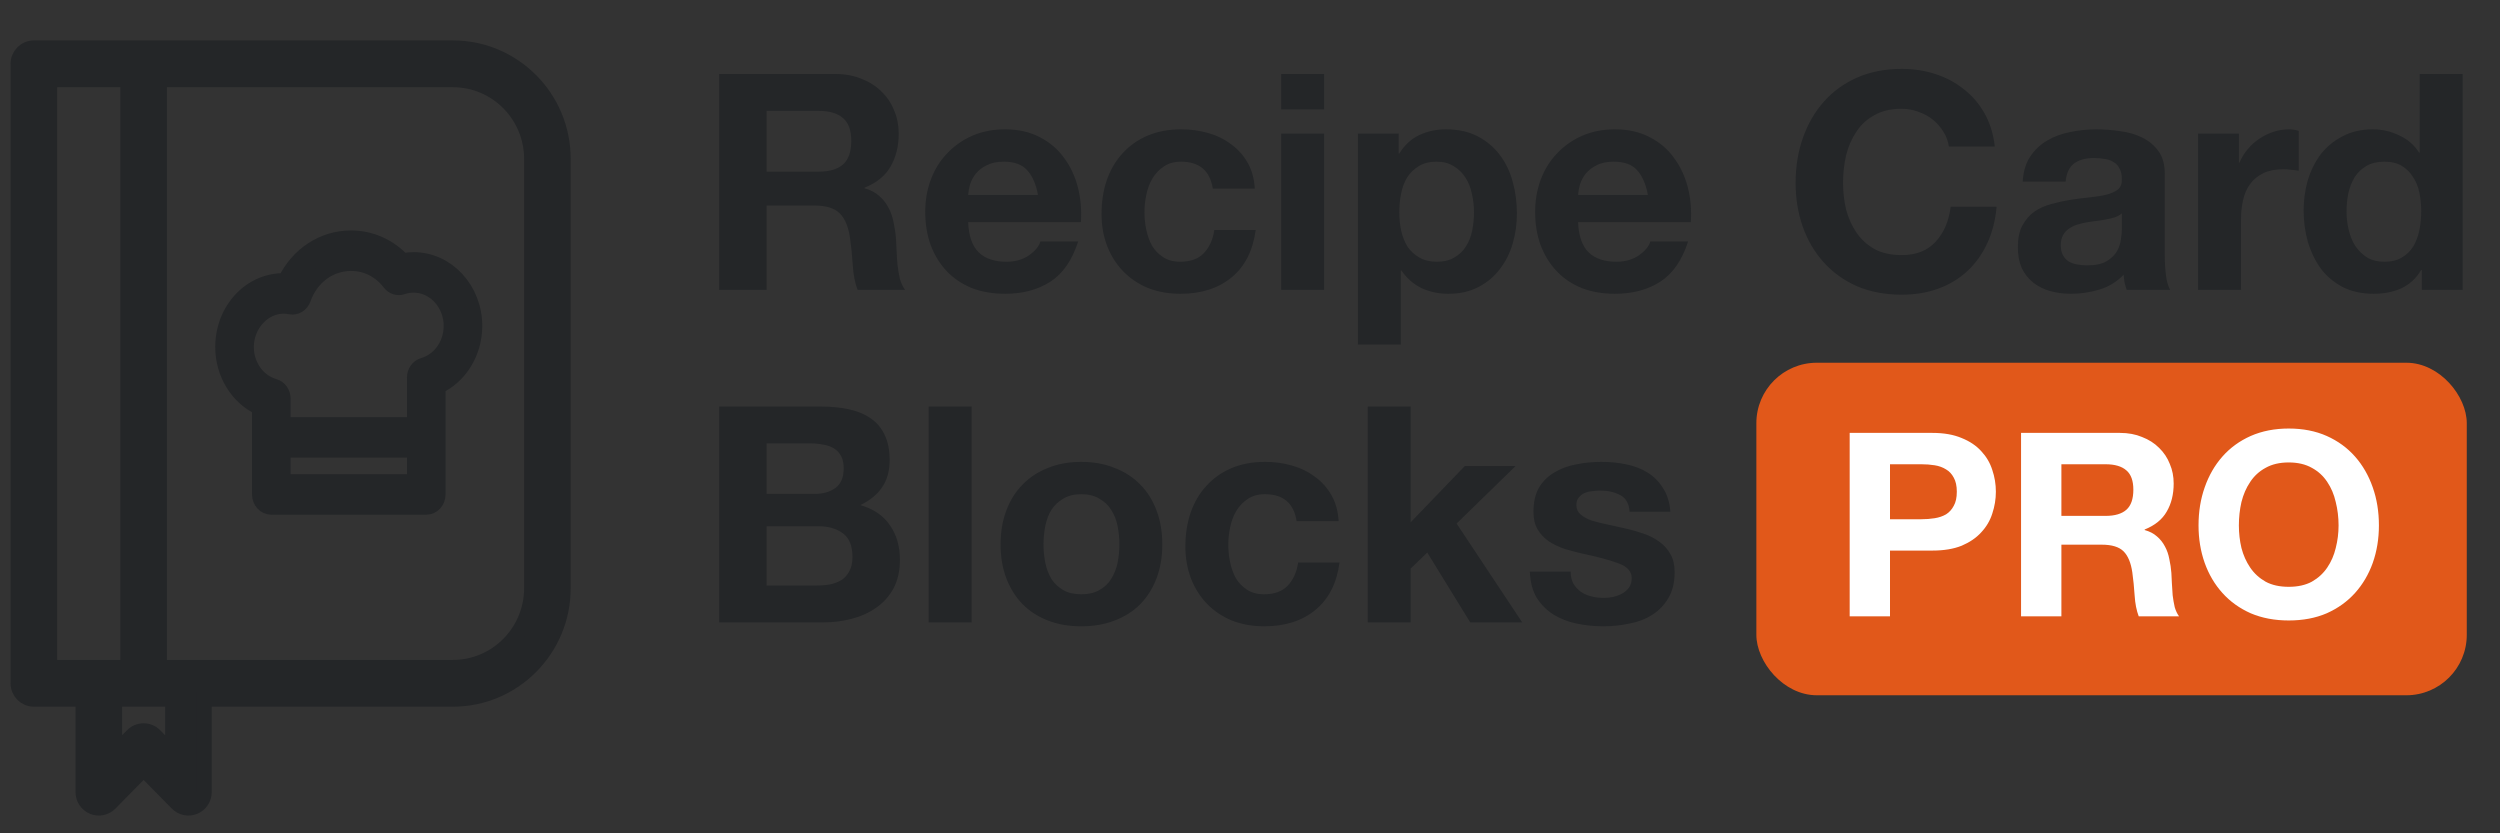 <svg width="138" height="46" viewBox="0 0 138 46" fill="none" xmlns="http://www.w3.org/2000/svg">
<rect x="0" y="0" width="138" height="46" fill="#333333" stroke="none"/>
<path d="M25.002 2.648H1.869C1.389 2.648 1 3.039 1 3.522V37.718C1 38.201 1.389 38.592 1.869 38.592H4.586V43.728C4.586 44.083 4.799 44.402 5.125 44.537C5.451 44.672 5.825 44.596 6.073 44.343L7.927 42.458L9.782 44.343C10.028 44.594 10.404 44.672 10.73 44.537C11.056 44.402 11.269 44.083 11.269 43.728V38.592H25.002C28.356 38.592 31.085 35.847 31.085 32.473V8.767C31.085 5.393 28.356 2.648 25.002 2.648ZM2.738 4.397H7.058V36.844C6.701 36.844 2.649 36.844 2.738 36.844V4.397ZM9.531 41.602L8.545 40.601C8.382 40.434 8.159 40.342 7.927 40.342C7.696 40.342 7.472 40.434 7.309 40.601L6.324 41.602V38.592H9.531V41.602V41.602ZM29.347 32.473C29.347 34.883 27.398 36.844 25.002 36.844C18.633 36.844 11.408 36.844 8.797 36.844V4.397H25.002C27.398 4.397 29.347 6.357 29.347 8.767V32.473Z" fill="#242628" stroke="#242628" stroke-width="0.834"/>
<path d="M22.829 14.335C22.629 14.335 22.429 14.354 22.231 14.393C21.473 13.59 20.455 13.137 19.384 13.137C17.826 13.137 16.446 14.047 15.744 15.496C13.825 15.442 12.298 17.103 12.298 19.154C12.298 20.626 13.112 21.934 14.329 22.503V27.294C14.329 27.682 14.619 27.995 14.977 27.995H23.529C23.888 27.995 24.177 27.682 24.177 27.294V21.34C25.392 20.768 26.204 19.46 26.204 17.992C26.204 15.976 24.69 14.335 22.829 14.335ZM15.625 26.593V24.844H22.881V26.593H15.625ZM23.364 20.165C23.079 20.247 22.881 20.525 22.881 20.843V23.441H15.625V22.005C15.625 21.686 15.426 21.407 15.141 21.327C14.231 21.069 13.595 20.175 13.595 19.154C13.595 17.931 14.537 16.898 15.652 16.898C15.774 16.898 15.897 16.91 16.017 16.936C16.326 17 16.636 16.815 16.748 16.495C17.162 15.307 18.197 14.539 19.384 14.539C20.221 14.539 20.979 14.924 21.518 15.622C21.687 15.841 21.962 15.927 22.21 15.841C22.412 15.772 22.621 15.737 22.829 15.737C23.976 15.737 24.908 16.749 24.908 17.992C24.908 19.011 24.273 19.905 23.364 20.165Z" fill="#242628" stroke="#242628" stroke-width="0.834"/>
<path d="M42.317 9.475V6.121H45.187C45.788 6.121 46.239 6.255 46.539 6.522C46.839 6.778 46.99 7.195 46.99 7.773C46.99 8.374 46.839 8.808 46.539 9.075C46.239 9.342 45.788 9.475 45.187 9.475H42.317ZM39.697 4.085V16H42.317V11.344H44.937C45.593 11.344 46.066 11.489 46.355 11.778C46.645 12.067 46.834 12.524 46.923 13.146C46.99 13.625 47.04 14.126 47.073 14.648C47.106 15.171 47.195 15.622 47.34 16H49.96C49.837 15.833 49.743 15.633 49.676 15.399C49.621 15.155 49.576 14.899 49.543 14.632C49.52 14.365 49.504 14.103 49.493 13.847C49.481 13.591 49.47 13.369 49.459 13.18C49.437 12.88 49.392 12.579 49.326 12.279C49.27 11.978 49.176 11.706 49.042 11.461C48.909 11.205 48.736 10.988 48.525 10.81C48.313 10.621 48.046 10.482 47.724 10.393V10.36C48.391 10.093 48.87 9.703 49.159 9.192C49.459 8.68 49.609 8.074 49.609 7.373C49.609 6.917 49.526 6.494 49.359 6.105C49.203 5.704 48.97 5.354 48.658 5.053C48.358 4.753 47.991 4.519 47.557 4.352C47.134 4.174 46.656 4.085 46.122 4.085H39.697ZM57.297 10.76H53.442C53.453 10.593 53.487 10.404 53.542 10.193C53.609 9.982 53.715 9.781 53.859 9.592C54.015 9.403 54.215 9.247 54.46 9.125C54.716 8.991 55.033 8.925 55.411 8.925C55.99 8.925 56.418 9.08 56.696 9.392C56.985 9.703 57.186 10.159 57.297 10.76ZM53.442 12.262H59.666C59.711 11.595 59.655 10.955 59.5 10.343C59.344 9.731 59.088 9.186 58.732 8.708C58.387 8.229 57.942 7.851 57.397 7.573C56.852 7.284 56.212 7.139 55.478 7.139C54.822 7.139 54.221 7.256 53.676 7.49C53.142 7.723 52.68 8.046 52.291 8.457C51.901 8.858 51.601 9.336 51.39 9.893C51.178 10.449 51.073 11.05 51.073 11.695C51.073 12.362 51.173 12.974 51.373 13.53C51.584 14.086 51.879 14.565 52.257 14.965C52.636 15.366 53.097 15.677 53.642 15.9C54.188 16.111 54.799 16.217 55.478 16.217C56.457 16.217 57.291 15.994 57.981 15.549C58.671 15.104 59.182 14.365 59.516 13.33H57.43C57.352 13.597 57.141 13.853 56.796 14.098C56.451 14.331 56.04 14.448 55.561 14.448C54.894 14.448 54.382 14.276 54.026 13.931C53.67 13.586 53.475 13.03 53.442 12.262ZM66.946 10.41H69.265C69.232 9.854 69.098 9.375 68.865 8.975C68.631 8.563 68.325 8.224 67.947 7.957C67.58 7.679 67.157 7.473 66.679 7.339C66.211 7.206 65.722 7.139 65.21 7.139C64.509 7.139 63.886 7.256 63.341 7.49C62.796 7.723 62.334 8.051 61.956 8.474C61.578 8.886 61.289 9.381 61.089 9.959C60.899 10.527 60.805 11.144 60.805 11.812C60.805 12.457 60.91 13.052 61.122 13.597C61.333 14.131 61.628 14.593 62.006 14.982C62.385 15.371 62.841 15.677 63.375 15.9C63.92 16.111 64.515 16.217 65.16 16.217C66.306 16.217 67.246 15.917 67.98 15.316C68.715 14.715 69.159 13.842 69.315 12.696H67.029C66.951 13.23 66.757 13.658 66.445 13.981C66.145 14.292 65.711 14.448 65.144 14.448C64.776 14.448 64.465 14.365 64.209 14.198C63.953 14.031 63.747 13.819 63.592 13.564C63.447 13.297 63.341 13.002 63.275 12.679C63.208 12.357 63.174 12.04 63.174 11.728C63.174 11.405 63.208 11.083 63.275 10.76C63.341 10.427 63.453 10.126 63.608 9.859C63.775 9.581 63.986 9.359 64.242 9.192C64.498 9.014 64.815 8.925 65.194 8.925C66.206 8.925 66.79 9.42 66.946 10.41ZM73.09 6.038V4.085H70.721V6.038H73.09ZM70.721 7.373V16H73.09V7.373H70.721ZM79.311 14.448C78.933 14.448 78.611 14.37 78.344 14.214C78.076 14.059 77.86 13.858 77.693 13.614C77.537 13.358 77.42 13.063 77.342 12.729C77.275 12.396 77.242 12.056 77.242 11.711C77.242 11.355 77.275 11.011 77.342 10.677C77.409 10.343 77.52 10.048 77.676 9.792C77.843 9.537 78.054 9.331 78.31 9.175C78.577 9.008 78.905 8.925 79.295 8.925C79.673 8.925 79.99 9.008 80.246 9.175C80.513 9.331 80.73 9.542 80.897 9.809C81.064 10.065 81.18 10.36 81.247 10.694C81.325 11.027 81.364 11.367 81.364 11.711C81.364 12.056 81.331 12.396 81.264 12.729C81.197 13.063 81.08 13.358 80.913 13.614C80.758 13.858 80.546 14.059 80.279 14.214C80.023 14.37 79.701 14.448 79.311 14.448ZM74.956 7.373V19.02H77.326V14.932H77.359C77.648 15.355 78.015 15.677 78.46 15.9C78.916 16.111 79.412 16.217 79.945 16.217C80.58 16.217 81.13 16.095 81.597 15.85C82.076 15.605 82.471 15.277 82.782 14.865C83.105 14.454 83.344 13.981 83.5 13.447C83.656 12.913 83.733 12.357 83.733 11.778C83.733 11.166 83.656 10.582 83.5 10.026C83.344 9.459 83.105 8.964 82.782 8.541C82.46 8.118 82.054 7.779 81.564 7.523C81.075 7.267 80.491 7.139 79.812 7.139C79.278 7.139 78.788 7.245 78.344 7.456C77.898 7.668 77.531 8.007 77.242 8.474H77.209V7.373H74.956ZM90.964 10.76H87.11C87.121 10.593 87.154 10.404 87.21 10.193C87.277 9.982 87.382 9.781 87.527 9.592C87.683 9.403 87.883 9.247 88.128 9.125C88.383 8.991 88.701 8.925 89.079 8.925C89.657 8.925 90.086 9.08 90.364 9.392C90.653 9.703 90.853 10.159 90.964 10.76ZM87.11 12.262H93.334C93.379 11.595 93.323 10.955 93.167 10.343C93.011 9.731 92.755 9.186 92.4 8.708C92.055 8.229 91.61 7.851 91.065 7.573C90.519 7.284 89.88 7.139 89.145 7.139C88.489 7.139 87.888 7.256 87.343 7.49C86.809 7.723 86.348 8.046 85.958 8.457C85.569 8.858 85.269 9.336 85.057 9.893C84.846 10.449 84.74 11.05 84.74 11.695C84.74 12.362 84.84 12.974 85.04 13.53C85.252 14.086 85.547 14.565 85.925 14.965C86.303 15.366 86.765 15.677 87.31 15.9C87.855 16.111 88.467 16.217 89.145 16.217C90.124 16.217 90.959 15.994 91.649 15.549C92.338 15.104 92.85 14.365 93.184 13.33H91.098C91.02 13.597 90.809 13.853 90.464 14.098C90.119 14.331 89.707 14.448 89.229 14.448C88.561 14.448 88.05 14.276 87.694 13.931C87.338 13.586 87.143 13.03 87.11 12.262ZM107.577 8.09H110.114C110.036 7.401 109.847 6.789 109.546 6.255C109.246 5.721 108.862 5.276 108.395 4.92C107.939 4.553 107.416 4.275 106.826 4.085C106.248 3.896 105.63 3.802 104.974 3.802C104.062 3.802 103.238 3.963 102.504 4.286C101.781 4.608 101.169 5.053 100.669 5.621C100.168 6.188 99.784 6.855 99.517 7.623C99.25 8.38 99.117 9.203 99.117 10.093C99.117 10.96 99.25 11.773 99.517 12.529C99.784 13.274 100.168 13.925 100.669 14.482C101.169 15.038 101.781 15.477 102.504 15.8C103.238 16.111 104.062 16.267 104.974 16.267C105.708 16.267 106.381 16.156 106.993 15.933C107.605 15.711 108.139 15.388 108.595 14.965C109.051 14.543 109.418 14.031 109.696 13.43C109.974 12.829 110.147 12.156 110.214 11.411H107.677C107.577 12.212 107.299 12.857 106.843 13.347C106.398 13.836 105.775 14.081 104.974 14.081C104.384 14.081 103.884 13.97 103.472 13.747C103.06 13.514 102.727 13.208 102.471 12.829C102.215 12.451 102.026 12.028 101.903 11.561C101.792 11.083 101.737 10.593 101.737 10.093C101.737 9.57 101.792 9.064 101.903 8.574C102.026 8.085 102.215 7.651 102.471 7.273C102.727 6.883 103.06 6.577 103.472 6.355C103.884 6.121 104.384 6.004 104.974 6.004C105.297 6.004 105.602 6.06 105.892 6.171C106.192 6.271 106.459 6.416 106.693 6.605C106.926 6.794 107.121 7.017 107.277 7.273C107.432 7.517 107.533 7.79 107.577 8.09ZM111.652 10.026C111.686 9.47 111.825 9.008 112.069 8.641C112.314 8.274 112.626 7.979 113.004 7.757C113.382 7.534 113.805 7.378 114.272 7.289C114.751 7.189 115.229 7.139 115.707 7.139C116.141 7.139 116.581 7.173 117.026 7.239C117.471 7.295 117.877 7.412 118.244 7.59C118.611 7.768 118.911 8.018 119.145 8.341C119.378 8.652 119.495 9.069 119.495 9.592V14.081C119.495 14.47 119.517 14.843 119.562 15.199C119.606 15.555 119.684 15.822 119.796 16H117.393C117.348 15.867 117.309 15.733 117.276 15.6C117.254 15.455 117.237 15.31 117.226 15.166C116.848 15.555 116.403 15.828 115.891 15.983C115.379 16.139 114.856 16.217 114.322 16.217C113.911 16.217 113.527 16.167 113.171 16.067C112.815 15.967 112.503 15.811 112.236 15.6C111.969 15.388 111.758 15.121 111.602 14.799C111.458 14.476 111.385 14.092 111.385 13.647C111.385 13.158 111.469 12.757 111.636 12.446C111.814 12.123 112.036 11.867 112.303 11.678C112.581 11.489 112.893 11.35 113.238 11.261C113.594 11.161 113.95 11.083 114.306 11.027C114.662 10.972 115.012 10.927 115.357 10.894C115.702 10.86 116.008 10.81 116.275 10.744C116.542 10.677 116.753 10.582 116.909 10.46C117.064 10.326 117.137 10.137 117.126 9.893C117.126 9.637 117.081 9.436 116.992 9.292C116.914 9.136 116.803 9.019 116.658 8.941C116.525 8.852 116.364 8.797 116.174 8.774C115.996 8.741 115.802 8.724 115.59 8.724C115.123 8.724 114.756 8.825 114.489 9.025C114.222 9.225 114.066 9.559 114.022 10.026H111.652ZM117.126 11.778C117.026 11.867 116.898 11.94 116.742 11.995C116.597 12.04 116.436 12.079 116.258 12.112C116.091 12.145 115.913 12.173 115.724 12.195C115.535 12.218 115.346 12.245 115.157 12.279C114.979 12.312 114.801 12.357 114.623 12.412C114.456 12.468 114.306 12.546 114.172 12.646C114.05 12.735 113.95 12.852 113.872 12.996C113.794 13.141 113.755 13.325 113.755 13.547C113.755 13.758 113.794 13.936 113.872 14.081C113.95 14.226 114.055 14.342 114.189 14.431C114.322 14.509 114.478 14.565 114.656 14.598C114.834 14.632 115.018 14.648 115.207 14.648C115.674 14.648 116.035 14.57 116.291 14.415C116.547 14.259 116.736 14.075 116.859 13.864C116.981 13.642 117.053 13.419 117.076 13.197C117.109 12.974 117.126 12.796 117.126 12.663V11.778ZM121.334 7.373V16H123.704V12.112C123.704 11.723 123.743 11.361 123.821 11.027C123.899 10.694 124.027 10.404 124.205 10.159C124.394 9.904 124.639 9.703 124.939 9.559C125.239 9.414 125.606 9.342 126.04 9.342C126.185 9.342 126.335 9.353 126.491 9.375C126.647 9.386 126.78 9.403 126.891 9.425V7.223C126.702 7.167 126.53 7.139 126.374 7.139C126.074 7.139 125.784 7.184 125.506 7.273C125.228 7.362 124.967 7.49 124.722 7.656C124.477 7.812 124.26 8.007 124.071 8.24C123.882 8.463 123.732 8.708 123.621 8.975H123.587V7.373H121.334ZM133.651 11.661C133.651 12.017 133.618 12.362 133.551 12.696C133.484 13.03 133.373 13.33 133.217 13.597C133.062 13.853 132.85 14.059 132.583 14.214C132.327 14.37 132.005 14.448 131.615 14.448C131.248 14.448 130.931 14.37 130.664 14.214C130.408 14.048 130.191 13.836 130.013 13.58C129.846 13.313 129.724 13.013 129.646 12.679C129.568 12.345 129.529 12.012 129.529 11.678C129.529 11.322 129.563 10.983 129.63 10.66C129.707 10.326 129.824 10.032 129.98 9.776C130.147 9.52 130.364 9.314 130.631 9.158C130.898 9.003 131.226 8.925 131.615 8.925C132.005 8.925 132.327 9.003 132.583 9.158C132.839 9.314 133.045 9.52 133.201 9.776C133.367 10.02 133.484 10.31 133.551 10.643C133.618 10.966 133.651 11.305 133.651 11.661ZM133.684 14.899V16H135.937V4.085H133.568V8.424H133.534C133.267 8.001 132.9 7.684 132.433 7.473C131.977 7.25 131.493 7.139 130.981 7.139C130.347 7.139 129.791 7.267 129.312 7.523C128.834 7.768 128.434 8.096 128.111 8.507C127.8 8.919 127.56 9.397 127.393 9.943C127.238 10.477 127.16 11.033 127.16 11.611C127.16 12.212 127.238 12.79 127.393 13.347C127.56 13.903 127.8 14.398 128.111 14.832C128.434 15.255 128.84 15.594 129.329 15.85C129.819 16.095 130.386 16.217 131.031 16.217C131.599 16.217 132.105 16.117 132.55 15.917C133.006 15.705 133.373 15.366 133.651 14.899H133.684Z" fill="#242628"/>
<path d="M42.317 27.263V24.477H44.77C45.004 24.477 45.226 24.499 45.438 24.543C45.66 24.577 45.855 24.644 46.022 24.744C46.189 24.844 46.322 24.983 46.422 25.161C46.522 25.339 46.572 25.567 46.572 25.845C46.572 26.346 46.422 26.707 46.122 26.93C45.822 27.152 45.438 27.263 44.97 27.263H42.317ZM39.697 22.441V34.355H45.471C46.005 34.355 46.522 34.289 47.023 34.155C47.535 34.022 47.985 33.816 48.375 33.538C48.775 33.26 49.092 32.904 49.326 32.47C49.559 32.025 49.676 31.502 49.676 30.901C49.676 30.156 49.493 29.522 49.126 28.999C48.77 28.465 48.224 28.092 47.49 27.881C48.024 27.625 48.425 27.297 48.692 26.896C48.97 26.496 49.109 25.995 49.109 25.395C49.109 24.838 49.014 24.371 48.825 23.993C48.647 23.614 48.391 23.314 48.058 23.092C47.724 22.858 47.323 22.691 46.856 22.591C46.389 22.491 45.871 22.441 45.304 22.441H39.697ZM42.317 32.32V29.049H45.171C45.738 29.049 46.194 29.183 46.539 29.45C46.884 29.705 47.056 30.139 47.056 30.751C47.056 31.062 47.001 31.318 46.889 31.519C46.789 31.719 46.65 31.88 46.472 32.003C46.294 32.114 46.089 32.197 45.855 32.253C45.621 32.297 45.377 32.32 45.121 32.32H42.317ZM51.263 22.441V34.355H53.633V22.441H51.263ZM57.601 30.05C57.601 29.705 57.635 29.366 57.701 29.032C57.768 28.698 57.879 28.404 58.035 28.148C58.202 27.892 58.419 27.686 58.686 27.53C58.953 27.364 59.287 27.28 59.687 27.28C60.087 27.28 60.421 27.364 60.688 27.53C60.966 27.686 61.183 27.892 61.339 28.148C61.506 28.404 61.623 28.698 61.69 29.032C61.756 29.366 61.79 29.705 61.79 30.05C61.79 30.395 61.756 30.734 61.69 31.068C61.623 31.391 61.506 31.686 61.339 31.953C61.183 32.208 60.966 32.414 60.688 32.57C60.421 32.726 60.087 32.804 59.687 32.804C59.287 32.804 58.953 32.726 58.686 32.57C58.419 32.414 58.202 32.208 58.035 31.953C57.879 31.686 57.768 31.391 57.701 31.068C57.635 30.734 57.601 30.395 57.601 30.05ZM55.232 30.05C55.232 30.74 55.337 31.363 55.549 31.919C55.76 32.475 56.06 32.954 56.45 33.354C56.839 33.744 57.306 34.044 57.852 34.255C58.397 34.467 59.008 34.572 59.687 34.572C60.366 34.572 60.977 34.467 61.523 34.255C62.079 34.044 62.552 33.744 62.941 33.354C63.33 32.954 63.631 32.475 63.842 31.919C64.053 31.363 64.159 30.74 64.159 30.05C64.159 29.36 64.053 28.738 63.842 28.181C63.631 27.614 63.33 27.136 62.941 26.746C62.552 26.346 62.079 26.04 61.523 25.828C60.977 25.606 60.366 25.495 59.687 25.495C59.008 25.495 58.397 25.606 57.852 25.828C57.306 26.04 56.839 26.346 56.45 26.746C56.06 27.136 55.76 27.614 55.549 28.181C55.337 28.738 55.232 29.36 55.232 30.05ZM71.574 28.765H73.893C73.86 28.209 73.726 27.731 73.493 27.33C73.259 26.919 72.953 26.579 72.575 26.312C72.208 26.034 71.785 25.828 71.307 25.695C70.84 25.561 70.35 25.495 69.838 25.495C69.137 25.495 68.514 25.611 67.969 25.845C67.424 26.079 66.963 26.407 66.584 26.83C66.206 27.241 65.917 27.736 65.717 28.315C65.527 28.882 65.433 29.5 65.433 30.167C65.433 30.812 65.539 31.407 65.75 31.953C65.961 32.486 66.256 32.948 66.634 33.338C67.013 33.727 67.469 34.033 68.003 34.255C68.548 34.467 69.143 34.572 69.788 34.572C70.934 34.572 71.874 34.272 72.608 33.671C73.343 33.071 73.788 32.197 73.943 31.051H71.657C71.579 31.585 71.385 32.014 71.073 32.336C70.773 32.648 70.339 32.804 69.772 32.804C69.404 32.804 69.093 32.72 68.837 32.553C68.581 32.386 68.375 32.175 68.22 31.919C68.075 31.652 67.969 31.357 67.903 31.035C67.836 30.712 67.802 30.395 67.802 30.084C67.802 29.761 67.836 29.438 67.903 29.116C67.969 28.782 68.081 28.482 68.236 28.215C68.403 27.936 68.615 27.714 68.87 27.547C69.126 27.369 69.443 27.28 69.822 27.28C70.834 27.28 71.418 27.775 71.574 28.765ZM75.499 22.441V34.355H77.868V31.385L78.786 30.501L81.156 34.355H84.026L80.405 28.899L83.659 25.728H80.855L77.868 28.832V22.441H75.499ZM86.7 31.552H84.447C84.469 32.13 84.597 32.614 84.831 33.004C85.075 33.382 85.381 33.688 85.748 33.922C86.127 34.155 86.555 34.322 87.033 34.422C87.512 34.522 88.001 34.572 88.502 34.572C88.991 34.572 89.47 34.522 89.937 34.422C90.415 34.333 90.838 34.172 91.205 33.938C91.572 33.705 91.867 33.399 92.09 33.02C92.323 32.631 92.44 32.153 92.44 31.585C92.44 31.185 92.362 30.851 92.206 30.584C92.051 30.306 91.845 30.078 91.589 29.9C91.333 29.711 91.038 29.561 90.704 29.45C90.382 29.338 90.048 29.244 89.703 29.166C89.37 29.088 89.041 29.016 88.719 28.949C88.396 28.882 88.107 28.81 87.851 28.732C87.606 28.643 87.406 28.532 87.25 28.398C87.094 28.265 87.017 28.092 87.017 27.881C87.017 27.703 87.061 27.564 87.15 27.464C87.239 27.352 87.345 27.269 87.467 27.213C87.601 27.158 87.745 27.124 87.901 27.113C88.057 27.091 88.201 27.08 88.335 27.08C88.758 27.08 89.125 27.163 89.436 27.33C89.748 27.486 89.92 27.792 89.954 28.248H92.206C92.162 27.714 92.023 27.275 91.789 26.93C91.567 26.574 91.283 26.29 90.938 26.079C90.593 25.867 90.198 25.717 89.753 25.628C89.319 25.539 88.869 25.495 88.402 25.495C87.934 25.495 87.478 25.539 87.033 25.628C86.588 25.706 86.188 25.851 85.832 26.062C85.476 26.262 85.187 26.54 84.964 26.896C84.753 27.252 84.647 27.708 84.647 28.265C84.647 28.643 84.725 28.965 84.881 29.233C85.036 29.488 85.242 29.705 85.498 29.883C85.754 30.05 86.043 30.189 86.366 30.3C86.7 30.401 87.039 30.49 87.384 30.567C88.229 30.745 88.886 30.924 89.353 31.102C89.831 31.279 90.07 31.547 90.07 31.902C90.07 32.114 90.02 32.292 89.92 32.437C89.82 32.57 89.692 32.681 89.536 32.77C89.392 32.848 89.225 32.909 89.036 32.954C88.858 32.987 88.685 33.004 88.519 33.004C88.285 33.004 88.057 32.976 87.834 32.92C87.623 32.865 87.434 32.781 87.267 32.67C87.1 32.548 86.961 32.398 86.85 32.219C86.75 32.03 86.7 31.808 86.7 31.552Z" fill="#242628"/>
<rect x="96.951" y="20.023" width="39.215" height="18.356" rx="3.337" fill="#E1581A"/>
<path d="M104.328 28.662V25.627H106.059C106.314 25.627 106.56 25.645 106.796 25.683C107.033 25.721 107.241 25.797 107.421 25.91C107.6 26.014 107.742 26.166 107.846 26.364C107.96 26.563 108.016 26.823 108.016 27.144C108.016 27.466 107.96 27.726 107.846 27.924C107.742 28.123 107.6 28.279 107.421 28.392C107.241 28.496 107.033 28.567 106.796 28.605C106.56 28.643 106.314 28.662 106.059 28.662H104.328ZM102.102 23.896V34.023H104.328V30.392H106.669C107.302 30.392 107.841 30.302 108.286 30.123C108.73 29.934 109.09 29.688 109.364 29.385C109.647 29.083 109.851 28.738 109.974 28.35C110.106 27.953 110.172 27.551 110.172 27.144C110.172 26.728 110.106 26.326 109.974 25.939C109.851 25.551 109.647 25.206 109.364 24.903C109.09 24.601 108.73 24.359 108.286 24.18C107.841 23.991 107.302 23.896 106.669 23.896H102.102ZM113.789 28.477V25.627H116.229C116.739 25.627 117.122 25.74 117.378 25.967C117.633 26.184 117.761 26.539 117.761 27.031C117.761 27.541 117.633 27.91 117.378 28.137C117.122 28.364 116.739 28.477 116.229 28.477H113.789ZM111.562 23.896V34.023H113.789V30.066H116.016C116.574 30.066 116.976 30.189 117.222 30.435C117.467 30.681 117.628 31.068 117.704 31.598C117.761 32.005 117.803 32.43 117.832 32.874C117.86 33.319 117.936 33.702 118.058 34.023H120.285C120.181 33.882 120.101 33.711 120.044 33.513C119.997 33.305 119.959 33.087 119.931 32.86C119.912 32.633 119.898 32.411 119.888 32.194C119.879 31.976 119.869 31.787 119.86 31.626C119.841 31.371 119.803 31.116 119.746 30.86C119.699 30.605 119.619 30.373 119.505 30.165C119.392 29.948 119.245 29.764 119.066 29.612C118.886 29.451 118.659 29.333 118.385 29.258V29.229C118.952 29.002 119.359 28.671 119.605 28.236C119.86 27.801 119.987 27.286 119.987 26.69C119.987 26.303 119.917 25.943 119.775 25.612C119.642 25.272 119.444 24.974 119.179 24.719C118.924 24.463 118.612 24.265 118.243 24.123C117.884 23.972 117.477 23.896 117.023 23.896H111.562ZM123.586 29.002C123.586 28.558 123.633 28.128 123.728 27.712C123.832 27.296 123.992 26.927 124.21 26.605C124.427 26.274 124.711 26.014 125.061 25.825C125.411 25.627 125.836 25.527 126.337 25.527C126.839 25.527 127.264 25.627 127.614 25.825C127.964 26.014 128.248 26.274 128.465 26.605C128.682 26.927 128.839 27.296 128.933 27.712C129.037 28.128 129.089 28.558 129.089 29.002C129.089 29.428 129.037 29.844 128.933 30.25C128.839 30.648 128.682 31.007 128.465 31.328C128.248 31.65 127.964 31.91 127.614 32.109C127.264 32.298 126.839 32.392 126.337 32.392C125.836 32.392 125.411 32.298 125.061 32.109C124.711 31.91 124.427 31.65 124.21 31.328C123.992 31.007 123.832 30.648 123.728 30.25C123.633 29.844 123.586 29.428 123.586 29.002ZM121.359 29.002C121.359 29.74 121.472 30.43 121.699 31.073C121.926 31.707 122.252 32.26 122.678 32.733C123.103 33.206 123.624 33.579 124.238 33.853C124.862 34.118 125.562 34.25 126.337 34.25C127.122 34.25 127.822 34.118 128.437 33.853C129.051 33.579 129.571 33.206 129.997 32.733C130.422 32.26 130.749 31.707 130.976 31.073C131.203 30.43 131.316 29.74 131.316 29.002C131.316 28.246 131.203 27.546 130.976 26.903C130.749 26.251 130.422 25.683 129.997 25.201C129.571 24.719 129.051 24.34 128.437 24.066C127.822 23.792 127.122 23.655 126.337 23.655C125.562 23.655 124.862 23.792 124.238 24.066C123.624 24.34 123.103 24.719 122.678 25.201C122.252 25.683 121.926 26.251 121.699 26.903C121.472 27.546 121.359 28.246 121.359 29.002Z" fill="white"/>
</svg>